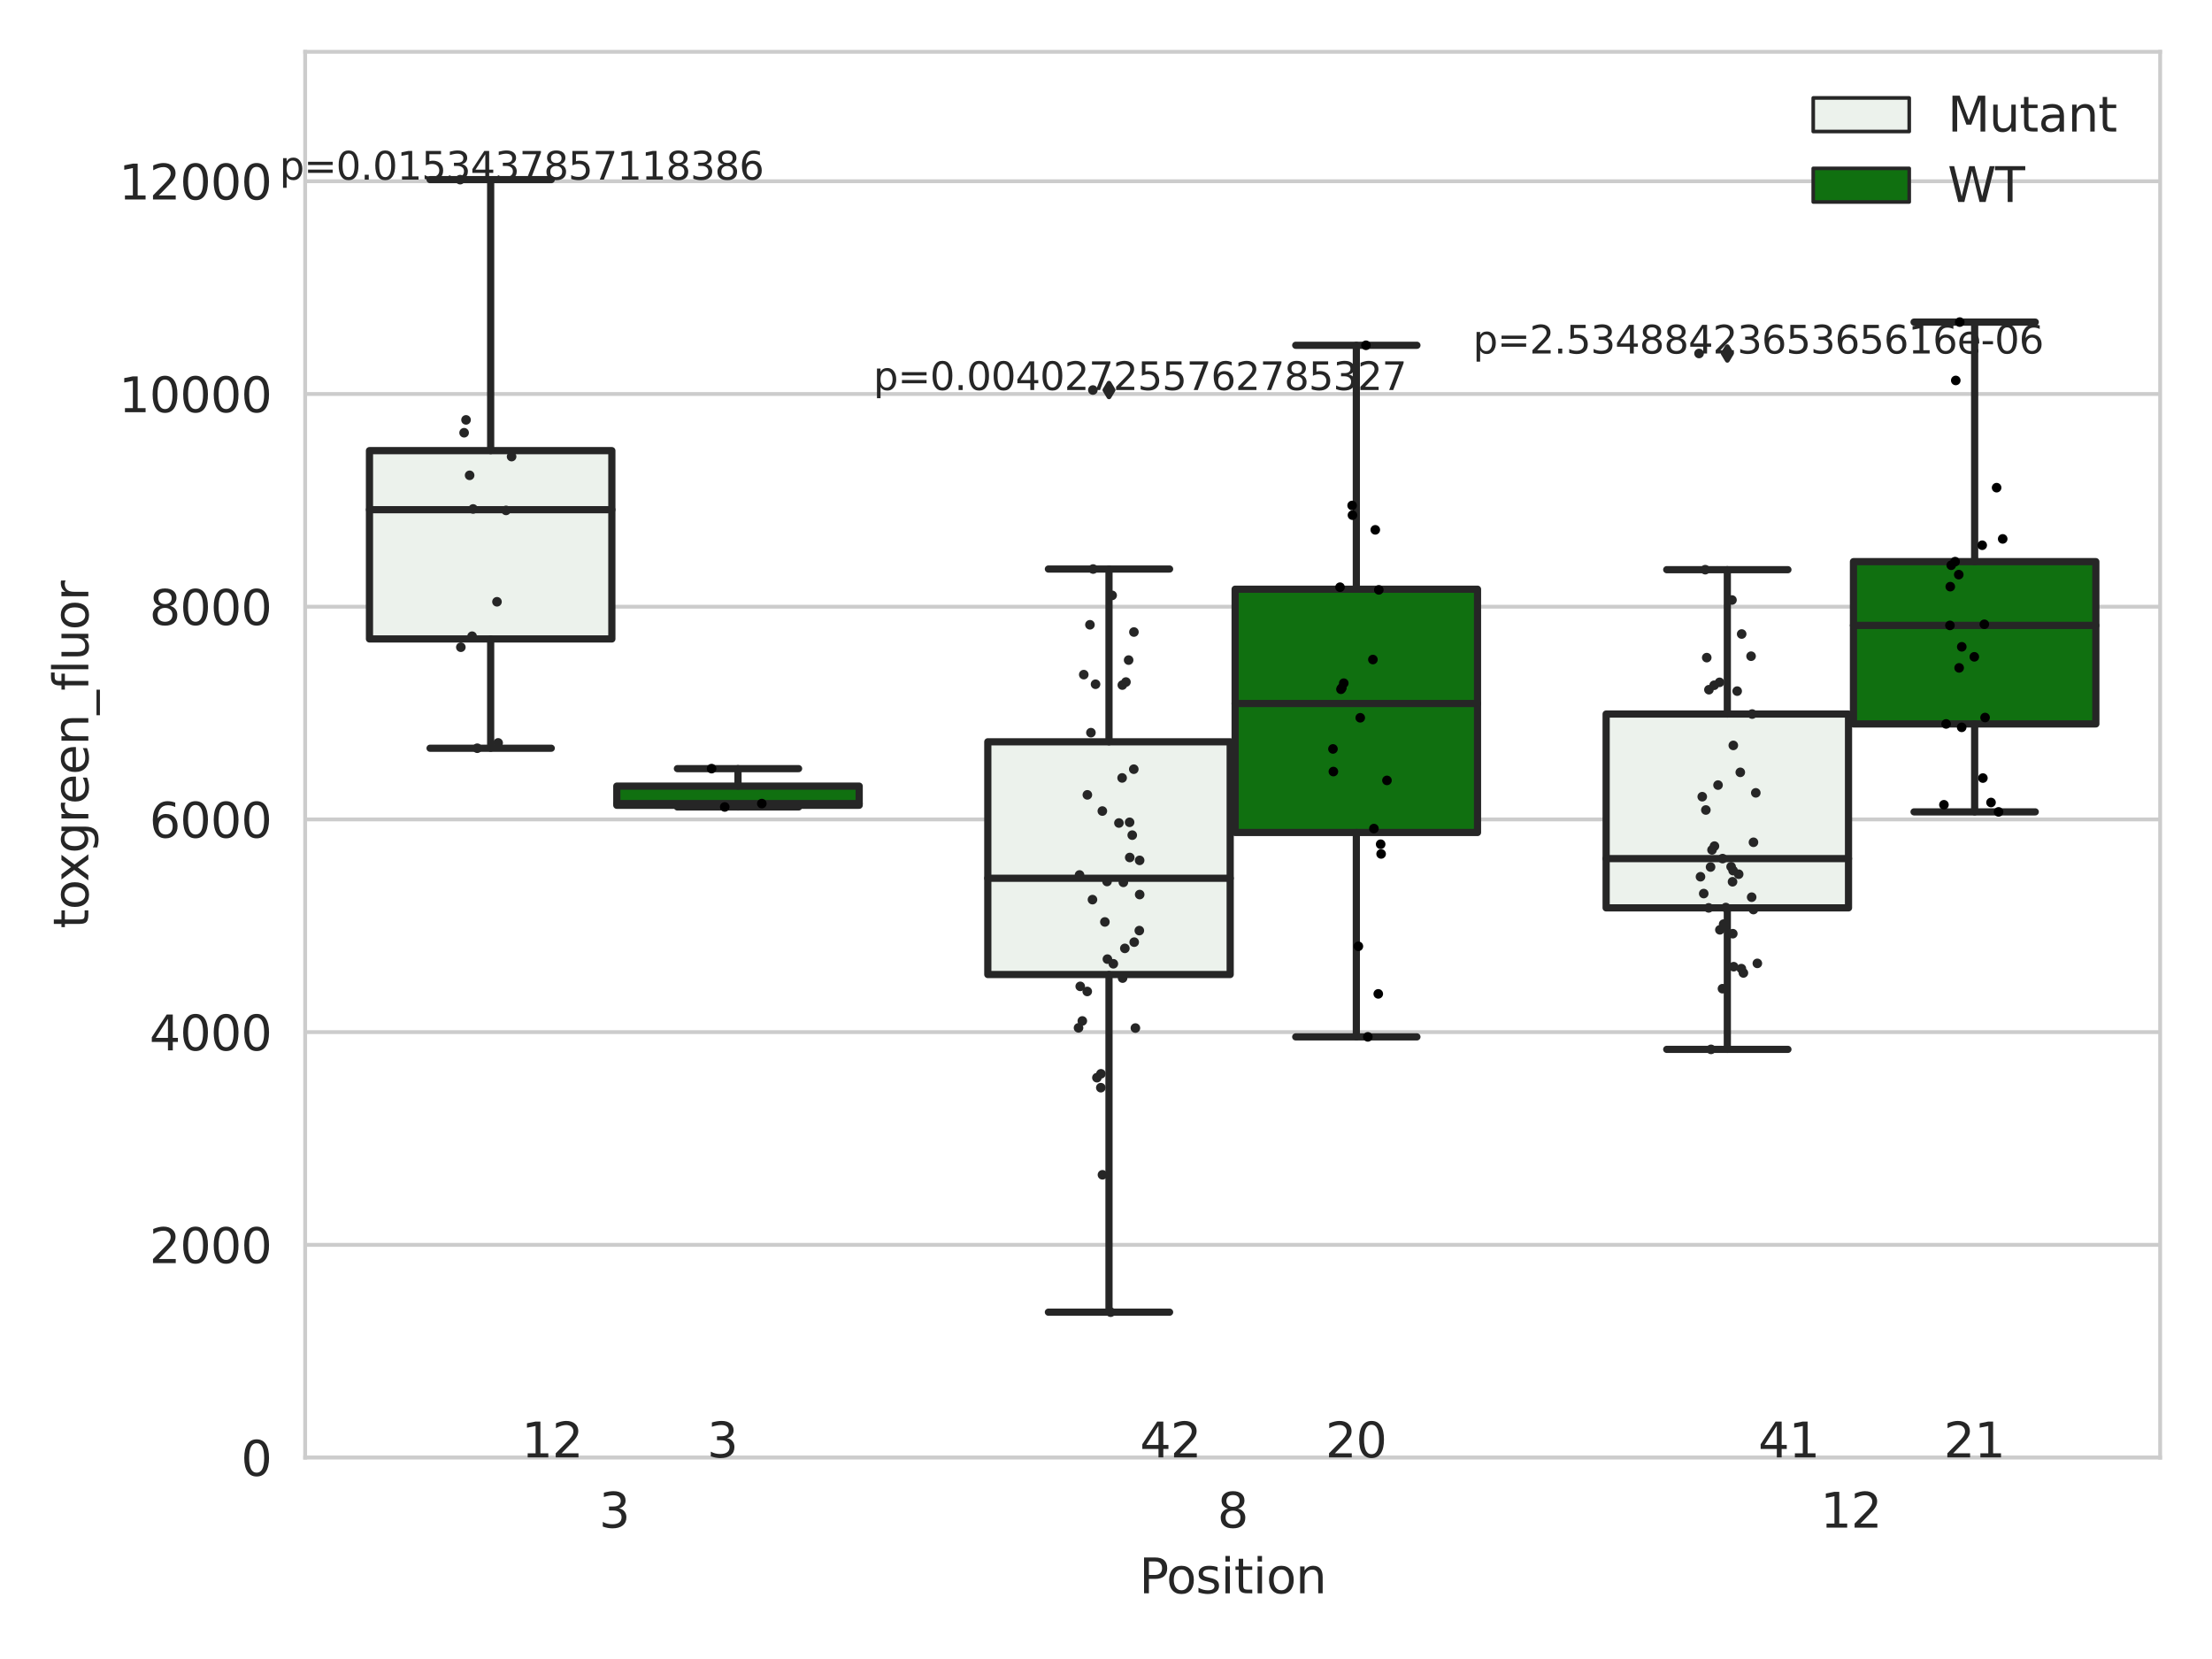 <?xml version="1.0" encoding="utf-8" standalone="no"?>
<!DOCTYPE svg PUBLIC "-//W3C//DTD SVG 1.1//EN"
  "http://www.w3.org/Graphics/SVG/1.1/DTD/svg11.dtd">
<svg xmlns:xlink="http://www.w3.org/1999/xlink" width="460.8pt" height="345.6pt" viewBox="0 0 460.8 345.6" xmlns="http://www.w3.org/2000/svg" version="1.1">
 <defs>
  <style type="text/css">*{stroke-linejoin: round; stroke-linecap: butt}</style>
 </defs>
 <g id="figure_1">
  <g id="patch_1">
   <path d="M 0 345.6 
L 460.8 345.6 
L 460.8 0 
L 0 0 
z
" style="fill: #ffffff"/>
  </g>
  <g id="axes_1">
   <g id="patch_2">
    <path d="M 63.571 303.64 
L 450 303.64 
L 450 10.8 
L 63.571 10.8 
z
" style="fill: #ffffff"/>
   </g>
   <g id="matplotlib.axis_1">
    <g id="xtick_1">
     <g id="text_1">
      <!-- 3 -->
      <g style="fill: #262626" transform="translate(124.795 318.238) scale(0.1 -0.1)">
       <defs>
        <path id="DejaVuSans-33" d="M 2597 2516 
Q 3050 2419 3304 2112 
Q 3559 1806 3559 1356 
Q 3559 666 3084 287 
Q 2609 -91 1734 -91 
Q 1441 -91 1130 -33 
Q 819 25 488 141 
L 488 750 
Q 750 597 1062 519 
Q 1375 441 1716 441 
Q 2309 441 2620 675 
Q 2931 909 2931 1356 
Q 2931 1769 2642 2001 
Q 2353 2234 1838 2234 
L 1294 2234 
L 1294 2753 
L 1863 2753 
Q 2328 2753 2575 2939 
Q 2822 3125 2822 3475 
Q 2822 3834 2567 4026 
Q 2313 4219 1838 4219 
Q 1578 4219 1281 4162 
Q 984 4106 628 3988 
L 628 4550 
Q 988 4650 1302 4700 
Q 1616 4750 1894 4750 
Q 2613 4750 3031 4423 
Q 3450 4097 3450 3541 
Q 3450 3153 3228 2886 
Q 3006 2619 2597 2516 
z
" transform="scale(0.016)"/>
       </defs>
       <use xlink:href="#DejaVuSans-33"/>
      </g>
     </g>
    </g>
    <g id="xtick_2">
     <g id="text_2">
      <!-- 8 -->
      <g style="fill: #262626" transform="translate(253.604 318.238) scale(0.1 -0.1)">
       <defs>
        <path id="DejaVuSans-38" d="M 2034 2216 
Q 1584 2216 1326 1975 
Q 1069 1734 1069 1313 
Q 1069 891 1326 650 
Q 1584 409 2034 409 
Q 2484 409 2743 651 
Q 3003 894 3003 1313 
Q 3003 1734 2745 1975 
Q 2488 2216 2034 2216 
z
M 1403 2484 
Q 997 2584 770 2862 
Q 544 3141 544 3541 
Q 544 4100 942 4425 
Q 1341 4750 2034 4750 
Q 2731 4750 3128 4425 
Q 3525 4100 3525 3541 
Q 3525 3141 3298 2862 
Q 3072 2584 2669 2484 
Q 3125 2378 3379 2068 
Q 3634 1759 3634 1313 
Q 3634 634 3220 271 
Q 2806 -91 2034 -91 
Q 1263 -91 848 271 
Q 434 634 434 1313 
Q 434 1759 690 2068 
Q 947 2378 1403 2484 
z
M 1172 3481 
Q 1172 3119 1398 2916 
Q 1625 2713 2034 2713 
Q 2441 2713 2670 2916 
Q 2900 3119 2900 3481 
Q 2900 3844 2670 4047 
Q 2441 4250 2034 4250 
Q 1625 4250 1398 4047 
Q 1172 3844 1172 3481 
z
" transform="scale(0.016)"/>
       </defs>
       <use xlink:href="#DejaVuSans-38"/>
      </g>
     </g>
    </g>
    <g id="xtick_3">
     <g id="text_3">
      <!-- 12 -->
      <g style="fill: #262626" transform="translate(379.233 318.238) scale(0.1 -0.1)">
       <defs>
        <path id="DejaVuSans-31" d="M 794 531 
L 1825 531 
L 1825 4091 
L 703 3866 
L 703 4441 
L 1819 4666 
L 2450 4666 
L 2450 531 
L 3481 531 
L 3481 0 
L 794 0 
L 794 531 
z
" transform="scale(0.016)"/>
        <path id="DejaVuSans-32" d="M 1228 531 
L 3431 531 
L 3431 0 
L 469 0 
L 469 531 
Q 828 903 1448 1529 
Q 2069 2156 2228 2338 
Q 2531 2678 2651 2914 
Q 2772 3150 2772 3378 
Q 2772 3750 2511 3984 
Q 2250 4219 1831 4219 
Q 1534 4219 1204 4116 
Q 875 4013 500 3803 
L 500 4441 
Q 881 4594 1212 4672 
Q 1544 4750 1819 4750 
Q 2544 4750 2975 4387 
Q 3406 4025 3406 3419 
Q 3406 3131 3298 2873 
Q 3191 2616 2906 2266 
Q 2828 2175 2409 1742 
Q 1991 1309 1228 531 
z
" transform="scale(0.016)"/>
       </defs>
       <use xlink:href="#DejaVuSans-31"/>
       <use xlink:href="#DejaVuSans-32" x="63.623"/>
      </g>
     </g>
    </g>
    <g id="text_4">
     <!-- Position -->
     <g style="fill: #262626" transform="translate(237.322 331.917) scale(0.1 -0.1)">
      <defs>
       <path id="DejaVuSans-50" d="M 1259 4147 
L 1259 2394 
L 2053 2394 
Q 2494 2394 2734 2622 
Q 2975 2850 2975 3272 
Q 2975 3691 2734 3919 
Q 2494 4147 2053 4147 
L 1259 4147 
z
M 628 4666 
L 2053 4666 
Q 2838 4666 3239 4311 
Q 3641 3956 3641 3272 
Q 3641 2581 3239 2228 
Q 2838 1875 2053 1875 
L 1259 1875 
L 1259 0 
L 628 0 
L 628 4666 
z
" transform="scale(0.016)"/>
       <path id="DejaVuSans-6f" d="M 1959 3097 
Q 1497 3097 1228 2736 
Q 959 2375 959 1747 
Q 959 1119 1226 758 
Q 1494 397 1959 397 
Q 2419 397 2687 759 
Q 2956 1122 2956 1747 
Q 2956 2369 2687 2733 
Q 2419 3097 1959 3097 
z
M 1959 3584 
Q 2709 3584 3137 3096 
Q 3566 2609 3566 1747 
Q 3566 888 3137 398 
Q 2709 -91 1959 -91 
Q 1206 -91 779 398 
Q 353 888 353 1747 
Q 353 2609 779 3096 
Q 1206 3584 1959 3584 
z
" transform="scale(0.016)"/>
       <path id="DejaVuSans-73" d="M 2834 3397 
L 2834 2853 
Q 2591 2978 2328 3040 
Q 2066 3103 1784 3103 
Q 1356 3103 1142 2972 
Q 928 2841 928 2578 
Q 928 2378 1081 2264 
Q 1234 2150 1697 2047 
L 1894 2003 
Q 2506 1872 2764 1633 
Q 3022 1394 3022 966 
Q 3022 478 2636 193 
Q 2250 -91 1575 -91 
Q 1294 -91 989 -36 
Q 684 19 347 128 
L 347 722 
Q 666 556 975 473 
Q 1284 391 1588 391 
Q 1994 391 2212 530 
Q 2431 669 2431 922 
Q 2431 1156 2273 1281 
Q 2116 1406 1581 1522 
L 1381 1569 
Q 847 1681 609 1914 
Q 372 2147 372 2553 
Q 372 3047 722 3315 
Q 1072 3584 1716 3584 
Q 2034 3584 2315 3537 
Q 2597 3491 2834 3397 
z
" transform="scale(0.016)"/>
       <path id="DejaVuSans-69" d="M 603 3500 
L 1178 3500 
L 1178 0 
L 603 0 
L 603 3500 
z
M 603 4863 
L 1178 4863 
L 1178 4134 
L 603 4134 
L 603 4863 
z
" transform="scale(0.016)"/>
       <path id="DejaVuSans-74" d="M 1172 4494 
L 1172 3500 
L 2356 3500 
L 2356 3053 
L 1172 3053 
L 1172 1153 
Q 1172 725 1289 603 
Q 1406 481 1766 481 
L 2356 481 
L 2356 0 
L 1766 0 
Q 1100 0 847 248 
Q 594 497 594 1153 
L 594 3053 
L 172 3053 
L 172 3500 
L 594 3500 
L 594 4494 
L 1172 4494 
z
" transform="scale(0.016)"/>
       <path id="DejaVuSans-6e" d="M 3513 2113 
L 3513 0 
L 2938 0 
L 2938 2094 
Q 2938 2591 2744 2837 
Q 2550 3084 2163 3084 
Q 1697 3084 1428 2787 
Q 1159 2491 1159 1978 
L 1159 0 
L 581 0 
L 581 3500 
L 1159 3500 
L 1159 2956 
Q 1366 3272 1645 3428 
Q 1925 3584 2291 3584 
Q 2894 3584 3203 3211 
Q 3513 2838 3513 2113 
z
" transform="scale(0.016)"/>
      </defs>
      <use xlink:href="#DejaVuSans-50"/>
      <use xlink:href="#DejaVuSans-6f" x="56.678"/>
      <use xlink:href="#DejaVuSans-73" x="117.859"/>
      <use xlink:href="#DejaVuSans-69" x="169.959"/>
      <use xlink:href="#DejaVuSans-74" x="197.742"/>
      <use xlink:href="#DejaVuSans-69" x="236.951"/>
      <use xlink:href="#DejaVuSans-6f" x="264.734"/>
      <use xlink:href="#DejaVuSans-6e" x="325.916"/>
     </g>
    </g>
   </g>
   <g id="matplotlib.axis_2">
    <g id="ytick_1">
     <g id="line2d_1">
      <path d="M 63.571 303.64 
L 450 303.64 
" clip-path="url(#p542edea8b2)" style="fill: none; stroke: #cccccc; stroke-width: 0.8; stroke-linecap: round"/>
     </g>
     <g id="text_5">
      <!-- 0 -->
      <g style="fill: #262626" transform="translate(50.209 307.439) scale(0.1 -0.1)">
       <defs>
        <path id="DejaVuSans-30" d="M 2034 4250 
Q 1547 4250 1301 3770 
Q 1056 3291 1056 2328 
Q 1056 1369 1301 889 
Q 1547 409 2034 409 
Q 2525 409 2770 889 
Q 3016 1369 3016 2328 
Q 3016 3291 2770 3770 
Q 2525 4250 2034 4250 
z
M 2034 4750 
Q 2819 4750 3233 4129 
Q 3647 3509 3647 2328 
Q 3647 1150 3233 529 
Q 2819 -91 2034 -91 
Q 1250 -91 836 529 
Q 422 1150 422 2328 
Q 422 3509 836 4129 
Q 1250 4750 2034 4750 
z
" transform="scale(0.016)"/>
       </defs>
       <use xlink:href="#DejaVuSans-30"/>
      </g>
     </g>
    </g>
    <g id="ytick_2">
     <g id="line2d_2">
      <path d="M 63.571 259.327 
L 450 259.327 
" clip-path="url(#p542edea8b2)" style="fill: none; stroke: #cccccc; stroke-width: 0.8; stroke-linecap: round"/>
     </g>
     <g id="text_6">
      <!-- 2000 -->
      <g style="fill: #262626" transform="translate(31.121 263.126) scale(0.1 -0.1)">
       <use xlink:href="#DejaVuSans-32"/>
       <use xlink:href="#DejaVuSans-30" x="63.623"/>
       <use xlink:href="#DejaVuSans-30" x="127.246"/>
       <use xlink:href="#DejaVuSans-30" x="190.869"/>
      </g>
     </g>
    </g>
    <g id="ytick_3">
     <g id="line2d_3">
      <path d="M 63.571 215.013 
L 450 215.013 
" clip-path="url(#p542edea8b2)" style="fill: none; stroke: #cccccc; stroke-width: 0.8; stroke-linecap: round"/>
     </g>
     <g id="text_7">
      <!-- 4000 -->
      <g style="fill: #262626" transform="translate(31.121 218.812) scale(0.1 -0.1)">
       <defs>
        <path id="DejaVuSans-34" d="M 2419 4116 
L 825 1625 
L 2419 1625 
L 2419 4116 
z
M 2253 4666 
L 3047 4666 
L 3047 1625 
L 3713 1625 
L 3713 1100 
L 3047 1100 
L 3047 0 
L 2419 0 
L 2419 1100 
L 313 1100 
L 313 1709 
L 2253 4666 
z
" transform="scale(0.016)"/>
       </defs>
       <use xlink:href="#DejaVuSans-34"/>
       <use xlink:href="#DejaVuSans-30" x="63.623"/>
       <use xlink:href="#DejaVuSans-30" x="127.246"/>
       <use xlink:href="#DejaVuSans-30" x="190.869"/>
      </g>
     </g>
    </g>
    <g id="ytick_4">
     <g id="line2d_4">
      <path d="M 63.571 170.7 
L 450 170.7 
" clip-path="url(#p542edea8b2)" style="fill: none; stroke: #cccccc; stroke-width: 0.8; stroke-linecap: round"/>
     </g>
     <g id="text_8">
      <!-- 6000 -->
      <g style="fill: #262626" transform="translate(31.121 174.499) scale(0.1 -0.1)">
       <defs>
        <path id="DejaVuSans-36" d="M 2113 2584 
Q 1688 2584 1439 2293 
Q 1191 2003 1191 1497 
Q 1191 994 1439 701 
Q 1688 409 2113 409 
Q 2538 409 2786 701 
Q 3034 994 3034 1497 
Q 3034 2003 2786 2293 
Q 2538 2584 2113 2584 
z
M 3366 4563 
L 3366 3988 
Q 3128 4100 2886 4159 
Q 2644 4219 2406 4219 
Q 1781 4219 1451 3797 
Q 1122 3375 1075 2522 
Q 1259 2794 1537 2939 
Q 1816 3084 2150 3084 
Q 2853 3084 3261 2657 
Q 3669 2231 3669 1497 
Q 3669 778 3244 343 
Q 2819 -91 2113 -91 
Q 1303 -91 875 529 
Q 447 1150 447 2328 
Q 447 3434 972 4092 
Q 1497 4750 2381 4750 
Q 2619 4750 2861 4703 
Q 3103 4656 3366 4563 
z
" transform="scale(0.016)"/>
       </defs>
       <use xlink:href="#DejaVuSans-36"/>
       <use xlink:href="#DejaVuSans-30" x="63.623"/>
       <use xlink:href="#DejaVuSans-30" x="127.246"/>
       <use xlink:href="#DejaVuSans-30" x="190.869"/>
      </g>
     </g>
    </g>
    <g id="ytick_5">
     <g id="line2d_5">
      <path d="M 63.571 126.386 
L 450 126.386 
" clip-path="url(#p542edea8b2)" style="fill: none; stroke: #cccccc; stroke-width: 0.8; stroke-linecap: round"/>
     </g>
     <g id="text_9">
      <!-- 8000 -->
      <g style="fill: #262626" transform="translate(31.121 130.185) scale(0.1 -0.1)">
       <use xlink:href="#DejaVuSans-38"/>
       <use xlink:href="#DejaVuSans-30" x="63.623"/>
       <use xlink:href="#DejaVuSans-30" x="127.246"/>
       <use xlink:href="#DejaVuSans-30" x="190.869"/>
      </g>
     </g>
    </g>
    <g id="ytick_6">
     <g id="line2d_6">
      <path d="M 63.571 82.073 
L 450 82.073 
" clip-path="url(#p542edea8b2)" style="fill: none; stroke: #cccccc; stroke-width: 0.8; stroke-linecap: round"/>
     </g>
     <g id="text_10">
      <!-- 10000 -->
      <g style="fill: #262626" transform="translate(24.759 85.872) scale(0.1 -0.1)">
       <use xlink:href="#DejaVuSans-31"/>
       <use xlink:href="#DejaVuSans-30" x="63.623"/>
       <use xlink:href="#DejaVuSans-30" x="127.246"/>
       <use xlink:href="#DejaVuSans-30" x="190.869"/>
       <use xlink:href="#DejaVuSans-30" x="254.492"/>
      </g>
     </g>
    </g>
    <g id="ytick_7">
     <g id="line2d_7">
      <path d="M 63.571 37.759 
L 450 37.759 
" clip-path="url(#p542edea8b2)" style="fill: none; stroke: #cccccc; stroke-width: 0.8; stroke-linecap: round"/>
     </g>
     <g id="text_11">
      <!-- 12000 -->
      <g style="fill: #262626" transform="translate(24.759 41.558) scale(0.1 -0.1)">
       <use xlink:href="#DejaVuSans-31"/>
       <use xlink:href="#DejaVuSans-32" x="63.623"/>
       <use xlink:href="#DejaVuSans-30" x="127.246"/>
       <use xlink:href="#DejaVuSans-30" x="190.869"/>
       <use xlink:href="#DejaVuSans-30" x="254.492"/>
      </g>
     </g>
    </g>
    <g id="text_12">
     <!-- toxgreen_fluor -->
     <g style="fill: #262626" transform="translate(18.401 193.415) rotate(-90) scale(0.1 -0.1)">
      <defs>
       <path id="DejaVuSans-78" d="M 3513 3500 
L 2247 1797 
L 3578 0 
L 2900 0 
L 1881 1375 
L 863 0 
L 184 0 
L 1544 1831 
L 300 3500 
L 978 3500 
L 1906 2253 
L 2834 3500 
L 3513 3500 
z
" transform="scale(0.016)"/>
       <path id="DejaVuSans-67" d="M 2906 1791 
Q 2906 2416 2648 2759 
Q 2391 3103 1925 3103 
Q 1463 3103 1205 2759 
Q 947 2416 947 1791 
Q 947 1169 1205 825 
Q 1463 481 1925 481 
Q 2391 481 2648 825 
Q 2906 1169 2906 1791 
z
M 3481 434 
Q 3481 -459 3084 -895 
Q 2688 -1331 1869 -1331 
Q 1566 -1331 1297 -1286 
Q 1028 -1241 775 -1147 
L 775 -588 
Q 1028 -725 1275 -790 
Q 1522 -856 1778 -856 
Q 2344 -856 2625 -561 
Q 2906 -266 2906 331 
L 2906 616 
Q 2728 306 2450 153 
Q 2172 0 1784 0 
Q 1141 0 747 490 
Q 353 981 353 1791 
Q 353 2603 747 3093 
Q 1141 3584 1784 3584 
Q 2172 3584 2450 3431 
Q 2728 3278 2906 2969 
L 2906 3500 
L 3481 3500 
L 3481 434 
z
" transform="scale(0.016)"/>
       <path id="DejaVuSans-72" d="M 2631 2963 
Q 2534 3019 2420 3045 
Q 2306 3072 2169 3072 
Q 1681 3072 1420 2755 
Q 1159 2438 1159 1844 
L 1159 0 
L 581 0 
L 581 3500 
L 1159 3500 
L 1159 2956 
Q 1341 3275 1631 3429 
Q 1922 3584 2338 3584 
Q 2397 3584 2469 3576 
Q 2541 3569 2628 3553 
L 2631 2963 
z
" transform="scale(0.016)"/>
       <path id="DejaVuSans-65" d="M 3597 1894 
L 3597 1613 
L 953 1613 
Q 991 1019 1311 708 
Q 1631 397 2203 397 
Q 2534 397 2845 478 
Q 3156 559 3463 722 
L 3463 178 
Q 3153 47 2828 -22 
Q 2503 -91 2169 -91 
Q 1331 -91 842 396 
Q 353 884 353 1716 
Q 353 2575 817 3079 
Q 1281 3584 2069 3584 
Q 2775 3584 3186 3129 
Q 3597 2675 3597 1894 
z
M 3022 2063 
Q 3016 2534 2758 2815 
Q 2500 3097 2075 3097 
Q 1594 3097 1305 2825 
Q 1016 2553 972 2059 
L 3022 2063 
z
" transform="scale(0.016)"/>
       <path id="DejaVuSans-5f" d="M 3263 -1063 
L 3263 -1509 
L -63 -1509 
L -63 -1063 
L 3263 -1063 
z
" transform="scale(0.016)"/>
       <path id="DejaVuSans-66" d="M 2375 4863 
L 2375 4384 
L 1825 4384 
Q 1516 4384 1395 4259 
Q 1275 4134 1275 3809 
L 1275 3500 
L 2222 3500 
L 2222 3053 
L 1275 3053 
L 1275 0 
L 697 0 
L 697 3053 
L 147 3053 
L 147 3500 
L 697 3500 
L 697 3744 
Q 697 4328 969 4595 
Q 1241 4863 1831 4863 
L 2375 4863 
z
" transform="scale(0.016)"/>
       <path id="DejaVuSans-6c" d="M 603 4863 
L 1178 4863 
L 1178 0 
L 603 0 
L 603 4863 
z
" transform="scale(0.016)"/>
       <path id="DejaVuSans-75" d="M 544 1381 
L 544 3500 
L 1119 3500 
L 1119 1403 
Q 1119 906 1312 657 
Q 1506 409 1894 409 
Q 2359 409 2629 706 
Q 2900 1003 2900 1516 
L 2900 3500 
L 3475 3500 
L 3475 0 
L 2900 0 
L 2900 538 
Q 2691 219 2414 64 
Q 2138 -91 1772 -91 
Q 1169 -91 856 284 
Q 544 659 544 1381 
z
M 1991 3584 
L 1991 3584 
z
" transform="scale(0.016)"/>
      </defs>
      <use xlink:href="#DejaVuSans-74"/>
      <use xlink:href="#DejaVuSans-6f" x="39.209"/>
      <use xlink:href="#DejaVuSans-78" x="97.266"/>
      <use xlink:href="#DejaVuSans-67" x="156.445"/>
      <use xlink:href="#DejaVuSans-72" x="219.922"/>
      <use xlink:href="#DejaVuSans-65" x="258.785"/>
      <use xlink:href="#DejaVuSans-65" x="320.309"/>
      <use xlink:href="#DejaVuSans-6e" x="381.832"/>
      <use xlink:href="#DejaVuSans-5f" x="445.211"/>
      <use xlink:href="#DejaVuSans-66" x="495.211"/>
      <use xlink:href="#DejaVuSans-6c" x="530.416"/>
      <use xlink:href="#DejaVuSans-75" x="558.199"/>
      <use xlink:href="#DejaVuSans-6f" x="621.578"/>
      <use xlink:href="#DejaVuSans-72" x="682.76"/>
     </g>
    </g>
   </g>
   <g id="patch_3">
    <path d="M 76.967 133.106 
L 127.461 133.106 
L 127.461 93.874 
L 76.967 93.874 
L 76.967 133.106 
z
" clip-path="url(#p542edea8b2)" style="fill: #ecf2ec; stroke: #262626; stroke-width: 1.5; stroke-linejoin: miter"/>
   </g>
   <g id="patch_4">
    <path d="M 128.491 167.753 
L 178.985 167.753 
L 178.985 163.762 
L 128.491 163.762 
L 128.491 167.753 
z
" clip-path="url(#p542edea8b2)" style="fill: #107010; stroke: #262626; stroke-width: 1.5; stroke-linejoin: miter"/>
   </g>
   <g id="patch_5">
    <path d="M 205.777 203.01 
L 256.27 203.01 
L 256.27 154.529 
L 205.777 154.529 
L 205.777 203.01 
z
" clip-path="url(#p542edea8b2)" style="fill: #ecf2ec; stroke: #262626; stroke-width: 1.5; stroke-linejoin: miter"/>
   </g>
   <g id="patch_6">
    <path d="M 257.301 173.423 
L 307.794 173.423 
L 307.794 122.742 
L 257.301 122.742 
L 257.301 173.423 
z
" clip-path="url(#p542edea8b2)" style="fill: #107010; stroke: #262626; stroke-width: 1.5; stroke-linejoin: miter"/>
   </g>
   <g id="patch_7">
    <path d="M 334.587 189.126 
L 385.08 189.126 
L 385.08 148.75 
L 334.587 148.75 
L 334.587 189.126 
z
" clip-path="url(#p542edea8b2)" style="fill: #ecf2ec; stroke: #262626; stroke-width: 1.5; stroke-linejoin: miter"/>
   </g>
   <g id="patch_8">
    <path d="M 386.11 150.807 
L 436.604 150.807 
L 436.604 117.001 
L 386.11 117.001 
L 386.11 150.807 
z
" clip-path="url(#p542edea8b2)" style="fill: #107010; stroke: #262626; stroke-width: 1.5; stroke-linejoin: miter"/>
   </g>
   <g id="patch_9">
    <path d="M 127.976 303.64 
L 127.976 303.64 
L 127.976 303.64 
L 127.976 303.64 
z
" clip-path="url(#p542edea8b2)" style="fill: #ecf2ec; stroke: #262626; stroke-width: 0.75; stroke-linejoin: miter"/>
   </g>
   <g id="patch_10">
    <path d="M 127.976 303.64 
L 127.976 303.64 
L 127.976 303.64 
L 127.976 303.64 
z
" clip-path="url(#p542edea8b2)" style="fill: #107010; stroke: #262626; stroke-width: 0.75; stroke-linejoin: miter"/>
   </g>
   <g id="PathCollection_1"/>
   <g id="PathCollection_2"/>
   <g id="line2d_8">
    <path d="M 102.214 133.106 
L 102.214 155.869 
" clip-path="url(#p542edea8b2)" style="fill: none; stroke: #262626; stroke-width: 1.5; stroke-linecap: round"/>
   </g>
   <g id="line2d_9">
    <path d="M 102.214 93.874 
L 102.214 37.422 
" clip-path="url(#p542edea8b2)" style="fill: none; stroke: #262626; stroke-width: 1.5; stroke-linecap: round"/>
   </g>
   <g id="line2d_10">
    <path d="M 89.591 155.869 
L 114.837 155.869 
" clip-path="url(#p542edea8b2)" style="fill: none; stroke: #262626; stroke-width: 1.5; stroke-linecap: round"/>
   </g>
   <g id="line2d_11">
    <path d="M 89.591 37.422 
L 114.837 37.422 
" clip-path="url(#p542edea8b2)" style="fill: none; stroke: #262626; stroke-width: 1.5; stroke-linecap: round"/>
   </g>
   <g id="line2d_12"/>
   <g id="line2d_13">
    <path d="M 153.738 167.753 
L 153.738 168.105 
" clip-path="url(#p542edea8b2)" style="fill: none; stroke: #262626; stroke-width: 1.5; stroke-linecap: round"/>
   </g>
   <g id="line2d_14">
    <path d="M 153.738 163.762 
L 153.738 160.121 
" clip-path="url(#p542edea8b2)" style="fill: none; stroke: #262626; stroke-width: 1.5; stroke-linecap: round"/>
   </g>
   <g id="line2d_15">
    <path d="M 141.115 168.105 
L 166.361 168.105 
" clip-path="url(#p542edea8b2)" style="fill: none; stroke: #262626; stroke-width: 1.5; stroke-linecap: round"/>
   </g>
   <g id="line2d_16">
    <path d="M 141.115 160.121 
L 166.361 160.121 
" clip-path="url(#p542edea8b2)" style="fill: none; stroke: #262626; stroke-width: 1.5; stroke-linecap: round"/>
   </g>
   <g id="line2d_17"/>
   <g id="line2d_18">
    <path d="M 231.024 203.01 
L 231.024 273.348 
" clip-path="url(#p542edea8b2)" style="fill: none; stroke: #262626; stroke-width: 1.5; stroke-linecap: round"/>
   </g>
   <g id="line2d_19">
    <path d="M 231.024 154.529 
L 231.024 118.539 
" clip-path="url(#p542edea8b2)" style="fill: none; stroke: #262626; stroke-width: 1.5; stroke-linecap: round"/>
   </g>
   <g id="line2d_20">
    <path d="M 218.4 273.348 
L 243.647 273.348 
" clip-path="url(#p542edea8b2)" style="fill: none; stroke: #262626; stroke-width: 1.5; stroke-linecap: round"/>
   </g>
   <g id="line2d_21">
    <path d="M 218.4 118.539 
L 243.647 118.539 
" clip-path="url(#p542edea8b2)" style="fill: none; stroke: #262626; stroke-width: 1.5; stroke-linecap: round"/>
   </g>
   <g id="line2d_22">
    <defs>
     <path id="m0d295fab2f" d="M -0 1.414 
L 0.849 0 
L 0 -1.414 
L -0.849 -0 
z
" style="stroke: #262626; stroke-linejoin: miter"/>
    </defs>
    <g clip-path="url(#p542edea8b2)">
     <use xlink:href="#m0d295fab2f" x="231.024" y="81.25" style="fill: #262626; stroke: #262626; stroke-linejoin: miter"/>
    </g>
   </g>
   <g id="line2d_23">
    <path d="M 282.548 173.423 
L 282.548 216 
" clip-path="url(#p542edea8b2)" style="fill: none; stroke: #262626; stroke-width: 1.5; stroke-linecap: round"/>
   </g>
   <g id="line2d_24">
    <path d="M 282.548 122.742 
L 282.548 71.929 
" clip-path="url(#p542edea8b2)" style="fill: none; stroke: #262626; stroke-width: 1.5; stroke-linecap: round"/>
   </g>
   <g id="line2d_25">
    <path d="M 269.924 216 
L 295.171 216 
" clip-path="url(#p542edea8b2)" style="fill: none; stroke: #262626; stroke-width: 1.5; stroke-linecap: round"/>
   </g>
   <g id="line2d_26">
    <path d="M 269.924 71.929 
L 295.171 71.929 
" clip-path="url(#p542edea8b2)" style="fill: none; stroke: #262626; stroke-width: 1.5; stroke-linecap: round"/>
   </g>
   <g id="line2d_27"/>
   <g id="line2d_28">
    <path d="M 359.833 189.126 
L 359.833 218.603 
" clip-path="url(#p542edea8b2)" style="fill: none; stroke: #262626; stroke-width: 1.5; stroke-linecap: round"/>
   </g>
   <g id="line2d_29">
    <path d="M 359.833 148.75 
L 359.833 118.676 
" clip-path="url(#p542edea8b2)" style="fill: none; stroke: #262626; stroke-width: 1.5; stroke-linecap: round"/>
   </g>
   <g id="line2d_30">
    <path d="M 347.21 218.603 
L 372.457 218.603 
" clip-path="url(#p542edea8b2)" style="fill: none; stroke: #262626; stroke-width: 1.5; stroke-linecap: round"/>
   </g>
   <g id="line2d_31">
    <path d="M 347.21 118.676 
L 372.457 118.676 
" clip-path="url(#p542edea8b2)" style="fill: none; stroke: #262626; stroke-width: 1.5; stroke-linecap: round"/>
   </g>
   <g id="line2d_32">
    <g clip-path="url(#p542edea8b2)">
     <use xlink:href="#m0d295fab2f" x="359.833" y="73.64" style="fill: #262626; stroke: #262626; stroke-linejoin: miter"/>
    </g>
   </g>
   <g id="line2d_33">
    <path d="M 411.357 150.807 
L 411.357 169.128 
" clip-path="url(#p542edea8b2)" style="fill: none; stroke: #262626; stroke-width: 1.5; stroke-linecap: round"/>
   </g>
   <g id="line2d_34">
    <path d="M 411.357 117.001 
L 411.357 67.098 
" clip-path="url(#p542edea8b2)" style="fill: none; stroke: #262626; stroke-width: 1.5; stroke-linecap: round"/>
   </g>
   <g id="line2d_35">
    <path d="M 398.734 169.128 
L 423.98 169.128 
" clip-path="url(#p542edea8b2)" style="fill: none; stroke: #262626; stroke-width: 1.5; stroke-linecap: round"/>
   </g>
   <g id="line2d_36">
    <path d="M 398.734 67.098 
L 423.98 67.098 
" clip-path="url(#p542edea8b2)" style="fill: none; stroke: #262626; stroke-width: 1.5; stroke-linecap: round"/>
   </g>
   <g id="line2d_37"/>
   <g id="line2d_38">
    <path d="M 76.967 106.177 
L 127.461 106.177 
" clip-path="url(#p542edea8b2)" style="fill: none; stroke: #262626; stroke-width: 1.5; stroke-linecap: round"/>
   </g>
   <g id="line2d_39">
    <path d="M 128.491 167.402 
L 178.985 167.402 
" clip-path="url(#p542edea8b2)" style="fill: none; stroke: #262626; stroke-width: 1.5; stroke-linecap: round"/>
   </g>
   <g id="line2d_40">
    <path d="M 205.777 182.952 
L 256.27 182.952 
" clip-path="url(#p542edea8b2)" style="fill: none; stroke: #262626; stroke-width: 1.5; stroke-linecap: round"/>
   </g>
   <g id="line2d_41">
    <path d="M 257.301 146.555 
L 307.794 146.555 
" clip-path="url(#p542edea8b2)" style="fill: none; stroke: #262626; stroke-width: 1.5; stroke-linecap: round"/>
   </g>
   <g id="line2d_42">
    <path d="M 334.587 178.861 
L 385.08 178.861 
" clip-path="url(#p542edea8b2)" style="fill: none; stroke: #262626; stroke-width: 1.5; stroke-linecap: round"/>
   </g>
   <g id="line2d_43">
    <path d="M 386.11 130.284 
L 436.604 130.284 
" clip-path="url(#p542edea8b2)" style="fill: none; stroke: #262626; stroke-width: 1.5; stroke-linecap: round"/>
   </g>
   <g id="patch_11">
    <path d="M 63.571 303.64 
L 63.571 10.8 
" style="fill: none; stroke: #cccccc; stroke-width: 0.8; stroke-linejoin: miter; stroke-linecap: square"/>
   </g>
   <g id="patch_12">
    <path d="M 450 303.64 
L 450 10.8 
" style="fill: none; stroke: #cccccc; stroke-width: 0.8; stroke-linejoin: miter; stroke-linecap: square"/>
   </g>
   <g id="patch_13">
    <path d="M 63.571 303.64 
L 450 303.64 
" style="fill: none; stroke: #cccccc; stroke-width: 0.8; stroke-linejoin: miter; stroke-linecap: square"/>
   </g>
   <g id="patch_14">
    <path d="M 63.571 10.8 
L 450 10.8 
" style="fill: none; stroke: #cccccc; stroke-width: 0.8; stroke-linejoin: miter; stroke-linecap: square"/>
   </g>
   <g id="PathCollection_3">
    <defs>
     <path id="C0_0_1a611e39c2" d="M 0 1 
C 0.265 1 0.52 0.895 0.707 0.707 
C 0.895 0.52 1 0.265 1 -0 
C 1 -0.265 0.895 -0.52 0.707 -0.707 
C 0.52 -0.895 0.265 -1 0 -1 
C -0.265 -1 -0.52 -0.895 -0.707 -0.707 
C -0.895 -0.52 -1 -0.265 -1 0 
C -1 0.265 -0.895 0.52 -0.707 0.707 
C -0.52 0.895 -0.265 1 0 1 
z
"/>
    </defs>
    <g clip-path="url(#p542edea8b2)">
     <use xlink:href="#C0_0_1a611e39c2" x="106.574" y="95.116" style="fill: #262626"/>
    </g>
    <g clip-path="url(#p542edea8b2)">
     <use xlink:href="#C0_0_1a611e39c2" x="98.558" y="106.026" style="fill: #262626"/>
    </g>
    <g clip-path="url(#p542edea8b2)">
     <use xlink:href="#C0_0_1a611e39c2" x="105.417" y="106.328" style="fill: #262626"/>
    </g>
    <g clip-path="url(#p542edea8b2)">
     <use xlink:href="#C0_0_1a611e39c2" x="99.423" y="155.869" style="fill: #262626"/>
    </g>
    <g clip-path="url(#p542edea8b2)">
     <use xlink:href="#C0_0_1a611e39c2" x="103.531" y="125.362" style="fill: #262626"/>
    </g>
    <g clip-path="url(#p542edea8b2)">
     <use xlink:href="#C0_0_1a611e39c2" x="103.774" y="154.757" style="fill: #262626"/>
    </g>
    <g clip-path="url(#p542edea8b2)">
     <use xlink:href="#C0_0_1a611e39c2" x="95.854" y="37.422" style="fill: #262626"/>
    </g>
    <g clip-path="url(#p542edea8b2)">
     <use xlink:href="#C0_0_1a611e39c2" x="97.085" y="87.469" style="fill: #262626"/>
    </g>
    <g clip-path="url(#p542edea8b2)">
     <use xlink:href="#C0_0_1a611e39c2" x="98.346" y="132.533" style="fill: #262626"/>
    </g>
    <g clip-path="url(#p542edea8b2)">
     <use xlink:href="#C0_0_1a611e39c2" x="96.684" y="90.149" style="fill: #262626"/>
    </g>
    <g clip-path="url(#p542edea8b2)">
     <use xlink:href="#C0_0_1a611e39c2" x="97.831" y="99.018" style="fill: #262626"/>
    </g>
    <g clip-path="url(#p542edea8b2)">
     <use xlink:href="#C0_0_1a611e39c2" x="96.002" y="134.827" style="fill: #262626"/>
    </g>
   </g>
   <g id="PathCollection_4">
    <defs>
     <path id="C1_0_1272a5857c" d="M 0 1 
C 0.265 1 0.52 0.895 0.707 0.707 
C 0.895 0.52 1 0.265 1 -0 
C 1 -0.265 0.895 -0.52 0.707 -0.707 
C 0.52 -0.895 0.265 -1 0 -1 
C -0.265 -1 -0.52 -0.895 -0.707 -0.707 
C -0.895 -0.52 -1 -0.265 -1 0 
C -1 0.265 -0.895 0.52 -0.707 0.707 
C -0.52 0.895 -0.265 1 0 1 
z
"/>
    </defs>
    <g clip-path="url(#p542edea8b2)">
     <use xlink:href="#C1_0_1272a5857c" x="158.7" y="167.402"/>
    </g>
    <g clip-path="url(#p542edea8b2)">
     <use xlink:href="#C1_0_1272a5857c" x="148.237" y="160.121"/>
    </g>
    <g clip-path="url(#p542edea8b2)">
     <use xlink:href="#C1_0_1272a5857c" x="150.976" y="168.105"/>
    </g>
   </g>
   <g id="PathCollection_5">
    <defs>
     <path id="C2_0_f8df454169" d="M 0 1 
C 0.265 1 0.52 0.895 0.707 0.707 
C 0.895 0.52 1 0.265 1 -0 
C 1 -0.265 0.895 -0.52 0.707 -0.707 
C 0.52 -0.895 0.265 -1 0 -1 
C -0.265 -1 -0.52 -0.895 -0.707 -0.707 
C -0.895 -0.52 -1 -0.265 -1 0 
C -1 0.265 -0.895 0.52 -0.707 0.707 
C -0.52 0.895 -0.265 1 0 1 
z
"/>
    </defs>
    <g clip-path="url(#p542edea8b2)">
     <use xlink:href="#C2_0_f8df454169" x="229.663" y="244.734" style="fill: #262626"/>
    </g>
    <g clip-path="url(#p542edea8b2)">
     <use xlink:href="#C2_0_f8df454169" x="236.217" y="131.664" style="fill: #262626"/>
    </g>
    <g clip-path="url(#p542edea8b2)">
     <use xlink:href="#C2_0_f8df454169" x="234.327" y="197.564" style="fill: #262626"/>
    </g>
    <g clip-path="url(#p542edea8b2)">
     <use xlink:href="#C2_0_f8df454169" x="228.222" y="142.539" style="fill: #262626"/>
    </g>
    <g clip-path="url(#p542edea8b2)">
     <use xlink:href="#C2_0_f8df454169" x="235.868" y="173.976" style="fill: #262626"/>
    </g>
    <g clip-path="url(#p542edea8b2)">
     <use xlink:href="#C2_0_f8df454169" x="231.931" y="200.773" style="fill: #262626"/>
    </g>
    <g clip-path="url(#p542edea8b2)">
     <use xlink:href="#C2_0_f8df454169" x="233.758" y="162.056" style="fill: #262626"/>
    </g>
    <g clip-path="url(#p542edea8b2)">
     <use xlink:href="#C2_0_f8df454169" x="233.801" y="142.713" style="fill: #262626"/>
    </g>
    <g clip-path="url(#p542edea8b2)">
     <use xlink:href="#C2_0_f8df454169" x="225.467" y="212.682" style="fill: #262626"/>
    </g>
    <g clip-path="url(#p542edea8b2)">
     <use xlink:href="#C2_0_f8df454169" x="227.259" y="152.627" style="fill: #262626"/>
    </g>
    <g clip-path="url(#p542edea8b2)">
     <use xlink:href="#C2_0_f8df454169" x="234.017" y="183.809" style="fill: #262626"/>
    </g>
    <g clip-path="url(#p542edea8b2)">
     <use xlink:href="#C2_0_f8df454169" x="230.617" y="183.633" style="fill: #262626"/>
    </g>
    <g clip-path="url(#p542edea8b2)">
     <use xlink:href="#C2_0_f8df454169" x="225.769" y="140.537" style="fill: #262626"/>
    </g>
    <g clip-path="url(#p542edea8b2)">
     <use xlink:href="#C2_0_f8df454169" x="235.314" y="171.3" style="fill: #262626"/>
    </g>
    <g clip-path="url(#p542edea8b2)">
     <use xlink:href="#C2_0_f8df454169" x="237.342" y="193.86" style="fill: #262626"/>
    </g>
    <g clip-path="url(#p542edea8b2)">
     <use xlink:href="#C2_0_f8df454169" x="233.859" y="203.755" style="fill: #262626"/>
    </g>
    <g clip-path="url(#p542edea8b2)">
     <use xlink:href="#C2_0_f8df454169" x="229.345" y="223.694" style="fill: #262626"/>
    </g>
    <g clip-path="url(#p542edea8b2)">
     <use xlink:href="#C2_0_f8df454169" x="227.583" y="187.409" style="fill: #262626"/>
    </g>
    <g clip-path="url(#p542edea8b2)">
     <use xlink:href="#C2_0_f8df454169" x="224.679" y="214.118" style="fill: #262626"/>
    </g>
    <g clip-path="url(#p542edea8b2)">
     <use xlink:href="#C2_0_f8df454169" x="229.639" y="168.956" style="fill: #262626"/>
    </g>
    <g clip-path="url(#p542edea8b2)">
     <use xlink:href="#C2_0_f8df454169" x="226.517" y="165.583" style="fill: #262626"/>
    </g>
    <g clip-path="url(#p542edea8b2)">
     <use xlink:href="#C2_0_f8df454169" x="235.346" y="178.63" style="fill: #262626"/>
    </g>
    <g clip-path="url(#p542edea8b2)">
     <use xlink:href="#C2_0_f8df454169" x="225.034" y="205.478" style="fill: #262626"/>
    </g>
    <g clip-path="url(#p542edea8b2)">
     <use xlink:href="#C2_0_f8df454169" x="234.557" y="142.081" style="fill: #262626"/>
    </g>
    <g clip-path="url(#p542edea8b2)">
     <use xlink:href="#C2_0_f8df454169" x="236.188" y="160.235" style="fill: #262626"/>
    </g>
    <g clip-path="url(#p542edea8b2)">
     <use xlink:href="#C2_0_f8df454169" x="237.407" y="179.231" style="fill: #262626"/>
    </g>
    <g clip-path="url(#p542edea8b2)">
     <use xlink:href="#C2_0_f8df454169" x="236.275" y="196.267" style="fill: #262626"/>
    </g>
    <g clip-path="url(#p542edea8b2)">
     <use xlink:href="#C2_0_f8df454169" x="226.494" y="206.539" style="fill: #262626"/>
    </g>
    <g clip-path="url(#p542edea8b2)">
     <use xlink:href="#C2_0_f8df454169" x="231.371" y="273.348" style="fill: #262626"/>
    </g>
    <g clip-path="url(#p542edea8b2)">
     <use xlink:href="#C2_0_f8df454169" x="227.665" y="81.25" style="fill: #262626"/>
    </g>
    <g clip-path="url(#p542edea8b2)">
     <use xlink:href="#C2_0_f8df454169" x="237.417" y="186.351" style="fill: #262626"/>
    </g>
    <g clip-path="url(#p542edea8b2)">
     <use xlink:href="#C2_0_f8df454169" x="228.506" y="224.5" style="fill: #262626"/>
    </g>
    <g clip-path="url(#p542edea8b2)">
     <use xlink:href="#C2_0_f8df454169" x="229.322" y="226.584" style="fill: #262626"/>
    </g>
    <g clip-path="url(#p542edea8b2)">
     <use xlink:href="#C2_0_f8df454169" x="230.692" y="199.803" style="fill: #262626"/>
    </g>
    <g clip-path="url(#p542edea8b2)">
     <use xlink:href="#C2_0_f8df454169" x="230.167" y="192.058" style="fill: #262626"/>
    </g>
    <g clip-path="url(#p542edea8b2)">
     <use xlink:href="#C2_0_f8df454169" x="236.524" y="214.161" style="fill: #262626"/>
    </g>
    <g clip-path="url(#p542edea8b2)">
     <use xlink:href="#C2_0_f8df454169" x="235.113" y="137.509" style="fill: #262626"/>
    </g>
    <g clip-path="url(#p542edea8b2)">
     <use xlink:href="#C2_0_f8df454169" x="227.054" y="130.153" style="fill: #262626"/>
    </g>
    <g clip-path="url(#p542edea8b2)">
     <use xlink:href="#C2_0_f8df454169" x="224.89" y="182.272" style="fill: #262626"/>
    </g>
    <g clip-path="url(#p542edea8b2)">
     <use xlink:href="#C2_0_f8df454169" x="227.716" y="118.539" style="fill: #262626"/>
    </g>
    <g clip-path="url(#p542edea8b2)">
     <use xlink:href="#C2_0_f8df454169" x="233.093" y="171.448" style="fill: #262626"/>
    </g>
    <g clip-path="url(#p542edea8b2)">
     <use xlink:href="#C2_0_f8df454169" x="231.678" y="124.026" style="fill: #262626"/>
    </g>
   </g>
   <g id="PathCollection_6">
    <defs>
     <path id="C3_0_e95c1a3b17" d="M 0 1 
C 0.265 1 0.52 0.895 0.707 0.707 
C 0.895 0.52 1 0.265 1 -0 
C 1 -0.265 0.895 -0.52 0.707 -0.707 
C 0.52 -0.895 0.265 -1 0 -1 
C -0.265 -1 -0.52 -0.895 -0.707 -0.707 
C -0.895 -0.52 -1 -0.265 -1 0 
C -1 0.265 -0.895 0.52 -0.707 0.707 
C -0.52 0.895 -0.265 1 0 1 
z
"/>
    </defs>
    <g clip-path="url(#p542edea8b2)">
     <use xlink:href="#C3_0_e95c1a3b17" x="287.713" y="177.89"/>
    </g>
    <g clip-path="url(#p542edea8b2)">
     <use xlink:href="#C3_0_e95c1a3b17" x="281.743" y="107.319"/>
    </g>
    <g clip-path="url(#p542edea8b2)">
     <use xlink:href="#C3_0_e95c1a3b17" x="277.68" y="156.017"/>
    </g>
    <g clip-path="url(#p542edea8b2)">
     <use xlink:href="#C3_0_e95c1a3b17" x="282.976" y="197.13"/>
    </g>
    <g clip-path="url(#p542edea8b2)">
     <use xlink:href="#C3_0_e95c1a3b17" x="277.767" y="160.732"/>
    </g>
    <g clip-path="url(#p542edea8b2)">
     <use xlink:href="#C3_0_e95c1a3b17" x="286.213" y="172.608"/>
    </g>
    <g clip-path="url(#p542edea8b2)">
     <use xlink:href="#C3_0_e95c1a3b17" x="288.928" y="162.573"/>
    </g>
    <g clip-path="url(#p542edea8b2)">
     <use xlink:href="#C3_0_e95c1a3b17" x="279.347" y="143.583"/>
    </g>
    <g clip-path="url(#p542edea8b2)">
     <use xlink:href="#C3_0_e95c1a3b17" x="287.615" y="175.868"/>
    </g>
    <g clip-path="url(#p542edea8b2)">
     <use xlink:href="#C3_0_e95c1a3b17" x="279.932" y="142.321"/>
    </g>
    <g clip-path="url(#p542edea8b2)">
     <use xlink:href="#C3_0_e95c1a3b17" x="283.363" y="149.527"/>
    </g>
    <g clip-path="url(#p542edea8b2)">
     <use xlink:href="#C3_0_e95c1a3b17" x="287.119" y="207.042"/>
    </g>
    <g clip-path="url(#p542edea8b2)">
     <use xlink:href="#C3_0_e95c1a3b17" x="287.231" y="122.881"/>
    </g>
    <g clip-path="url(#p542edea8b2)">
     <use xlink:href="#C3_0_e95c1a3b17" x="284.552" y="71.929"/>
    </g>
    <g clip-path="url(#p542edea8b2)">
     <use xlink:href="#C3_0_e95c1a3b17" x="279.152" y="122.323"/>
    </g>
    <g clip-path="url(#p542edea8b2)">
     <use xlink:href="#C3_0_e95c1a3b17" x="279.532" y="143.307"/>
    </g>
    <g clip-path="url(#p542edea8b2)">
     <use xlink:href="#C3_0_e95c1a3b17" x="281.674" y="105.299"/>
    </g>
    <g clip-path="url(#p542edea8b2)">
     <use xlink:href="#C3_0_e95c1a3b17" x="286.497" y="110.375"/>
    </g>
    <g clip-path="url(#p542edea8b2)">
     <use xlink:href="#C3_0_e95c1a3b17" x="286" y="137.394"/>
    </g>
    <g clip-path="url(#p542edea8b2)">
     <use xlink:href="#C3_0_e95c1a3b17" x="284.942" y="216"/>
    </g>
   </g>
   <g id="PathCollection_7">
    <defs>
     <path id="C4_0_93e2d378d3" d="M 0 1 
C 0.265 1 0.52 0.895 0.707 0.707 
C 0.895 0.52 1 0.265 1 -0 
C 1 -0.265 0.895 -0.52 0.707 -0.707 
C 0.52 -0.895 0.265 -1 0 -1 
C -0.265 -1 -0.52 -0.895 -0.707 -0.707 
C -0.895 -0.52 -1 -0.265 -1 0 
C -1 0.265 -0.895 0.52 -0.707 0.707 
C -0.52 0.895 -0.265 1 0 1 
z
"/>
    </defs>
    <g clip-path="url(#p542edea8b2)">
     <use xlink:href="#C4_0_93e2d378d3" x="354.61" y="165.967" style="fill: #262626"/>
    </g>
    <g clip-path="url(#p542edea8b2)">
     <use xlink:href="#C4_0_93e2d378d3" x="354.244" y="182.642" style="fill: #262626"/>
    </g>
    <g clip-path="url(#p542edea8b2)">
     <use xlink:href="#C4_0_93e2d378d3" x="364.781" y="136.698" style="fill: #262626"/>
    </g>
    <g clip-path="url(#p542edea8b2)">
     <use xlink:href="#C4_0_93e2d378d3" x="356.001" y="143.679" style="fill: #262626"/>
    </g>
    <g clip-path="url(#p542edea8b2)">
     <use xlink:href="#C4_0_93e2d378d3" x="365.003" y="148.75" style="fill: #262626"/>
    </g>
    <g clip-path="url(#p542edea8b2)">
     <use xlink:href="#C4_0_93e2d378d3" x="361.155" y="201.379" style="fill: #262626"/>
    </g>
    <g clip-path="url(#p542edea8b2)">
     <use xlink:href="#C4_0_93e2d378d3" x="362.821" y="132.077" style="fill: #262626"/>
    </g>
    <g clip-path="url(#p542edea8b2)">
     <use xlink:href="#C4_0_93e2d378d3" x="359.519" y="189.055" style="fill: #262626"/>
    </g>
    <g clip-path="url(#p542edea8b2)">
     <use xlink:href="#C4_0_93e2d378d3" x="358.216" y="142.143" style="fill: #262626"/>
    </g>
    <g clip-path="url(#p542edea8b2)">
     <use xlink:href="#C4_0_93e2d378d3" x="361.08" y="155.281" style="fill: #262626"/>
    </g>
    <g clip-path="url(#p542edea8b2)">
     <use xlink:href="#C4_0_93e2d378d3" x="360.623" y="180.552" style="fill: #262626"/>
    </g>
    <g clip-path="url(#p542edea8b2)">
     <use xlink:href="#C4_0_93e2d378d3" x="364.902" y="186.899" style="fill: #262626"/>
    </g>
    <g clip-path="url(#p542edea8b2)">
     <use xlink:href="#C4_0_93e2d378d3" x="355.235" y="118.676" style="fill: #262626"/>
    </g>
    <g clip-path="url(#p542edea8b2)">
     <use xlink:href="#C4_0_93e2d378d3" x="358.824" y="205.962" style="fill: #262626"/>
    </g>
    <g clip-path="url(#p542edea8b2)">
     <use xlink:href="#C4_0_93e2d378d3" x="362.76" y="201.782" style="fill: #262626"/>
    </g>
    <g clip-path="url(#p542edea8b2)">
     <use xlink:href="#C4_0_93e2d378d3" x="365.765" y="165.165" style="fill: #262626"/>
    </g>
    <g clip-path="url(#p542edea8b2)">
     <use xlink:href="#C4_0_93e2d378d3" x="357.153" y="176.261" style="fill: #262626"/>
    </g>
    <g clip-path="url(#p542edea8b2)">
     <use xlink:href="#C4_0_93e2d378d3" x="357.086" y="142.752" style="fill: #262626"/>
    </g>
    <g clip-path="url(#p542edea8b2)">
     <use xlink:href="#C4_0_93e2d378d3" x="355.545" y="136.994" style="fill: #262626"/>
    </g>
    <g clip-path="url(#p542edea8b2)">
     <use xlink:href="#C4_0_93e2d378d3" x="362.535" y="160.892" style="fill: #262626"/>
    </g>
    <g clip-path="url(#p542edea8b2)">
     <use xlink:href="#C4_0_93e2d378d3" x="360.802" y="124.994" style="fill: #262626"/>
    </g>
    <g clip-path="url(#p542edea8b2)">
     <use xlink:href="#C4_0_93e2d378d3" x="362.199" y="182.11" style="fill: #262626"/>
    </g>
    <g clip-path="url(#p542edea8b2)">
     <use xlink:href="#C4_0_93e2d378d3" x="356.341" y="180.618" style="fill: #262626"/>
    </g>
    <g clip-path="url(#p542edea8b2)">
     <use xlink:href="#C4_0_93e2d378d3" x="353.942" y="73.64" style="fill: #262626"/>
    </g>
    <g clip-path="url(#p542edea8b2)">
     <use xlink:href="#C4_0_93e2d378d3" x="356.644" y="177.051" style="fill: #262626"/>
    </g>
    <g clip-path="url(#p542edea8b2)">
     <use xlink:href="#C4_0_93e2d378d3" x="355.942" y="189.126" style="fill: #262626"/>
    </g>
    <g clip-path="url(#p542edea8b2)">
     <use xlink:href="#C4_0_93e2d378d3" x="354.918" y="186.146" style="fill: #262626"/>
    </g>
    <g clip-path="url(#p542edea8b2)">
     <use xlink:href="#C4_0_93e2d378d3" x="366.087" y="200.688" style="fill: #262626"/>
    </g>
    <g clip-path="url(#p542edea8b2)">
     <use xlink:href="#C4_0_93e2d378d3" x="359.066" y="192.506" style="fill: #262626"/>
    </g>
    <g clip-path="url(#p542edea8b2)">
     <use xlink:href="#C4_0_93e2d378d3" x="358.847" y="178.861" style="fill: #262626"/>
    </g>
    <g clip-path="url(#p542edea8b2)">
     <use xlink:href="#C4_0_93e2d378d3" x="363.184" y="202.684" style="fill: #262626"/>
    </g>
    <g clip-path="url(#p542edea8b2)">
     <use xlink:href="#C4_0_93e2d378d3" x="355.362" y="168.737" style="fill: #262626"/>
    </g>
    <g clip-path="url(#p542edea8b2)">
     <use xlink:href="#C4_0_93e2d378d3" x="356.435" y="218.603" style="fill: #262626"/>
    </g>
    <g clip-path="url(#p542edea8b2)">
     <use xlink:href="#C4_0_93e2d378d3" x="360.974" y="194.504" style="fill: #262626"/>
    </g>
    <g clip-path="url(#p542edea8b2)">
     <use xlink:href="#C4_0_93e2d378d3" x="365.275" y="189.477" style="fill: #262626"/>
    </g>
    <g clip-path="url(#p542edea8b2)">
     <use xlink:href="#C4_0_93e2d378d3" x="360.919" y="183.687" style="fill: #262626"/>
    </g>
    <g clip-path="url(#p542edea8b2)">
     <use xlink:href="#C4_0_93e2d378d3" x="361.04" y="181.367" style="fill: #262626"/>
    </g>
    <g clip-path="url(#p542edea8b2)">
     <use xlink:href="#C4_0_93e2d378d3" x="358.283" y="193.7" style="fill: #262626"/>
    </g>
    <g clip-path="url(#p542edea8b2)">
     <use xlink:href="#C4_0_93e2d378d3" x="361.885" y="143.973" style="fill: #262626"/>
    </g>
    <g clip-path="url(#p542edea8b2)">
     <use xlink:href="#C4_0_93e2d378d3" x="365.28" y="175.463" style="fill: #262626"/>
    </g>
    <g clip-path="url(#p542edea8b2)">
     <use xlink:href="#C4_0_93e2d378d3" x="357.898" y="163.547" style="fill: #262626"/>
    </g>
   </g>
   <g id="PathCollection_8">
    <defs>
     <path id="C5_0_02c35bacc8" d="M 0 1 
C 0.265 1 0.52 0.895 0.707 0.707 
C 0.895 0.52 1 0.265 1 -0 
C 1 -0.265 0.895 -0.52 0.707 -0.707 
C 0.52 -0.895 0.265 -1 0 -1 
C -0.265 -1 -0.52 -0.895 -0.707 -0.707 
C -0.895 -0.52 -1 -0.265 -1 0 
C -1 0.265 -0.895 0.52 -0.707 0.707 
C -0.52 0.895 -0.265 1 0 1 
z
"/>
    </defs>
    <g clip-path="url(#p542edea8b2)">
     <use xlink:href="#C5_0_02c35bacc8" x="408.654" y="151.517"/>
    </g>
    <g clip-path="url(#p542edea8b2)">
     <use xlink:href="#C5_0_02c35bacc8" x="406.278" y="122.211"/>
    </g>
    <g clip-path="url(#p542edea8b2)">
     <use xlink:href="#C5_0_02c35bacc8" x="408.044" y="119.705"/>
    </g>
    <g clip-path="url(#p542edea8b2)">
     <use xlink:href="#C5_0_02c35bacc8" x="404.956" y="167.649"/>
    </g>
    <g clip-path="url(#p542edea8b2)">
     <use xlink:href="#C5_0_02c35bacc8" x="413.07" y="162.086"/>
    </g>
    <g clip-path="url(#p542edea8b2)">
     <use xlink:href="#C5_0_02c35bacc8" x="411.282" y="136.828"/>
    </g>
    <g clip-path="url(#p542edea8b2)">
     <use xlink:href="#C5_0_02c35bacc8" x="406.479" y="117.749"/>
    </g>
    <g clip-path="url(#p542edea8b2)">
     <use xlink:href="#C5_0_02c35bacc8" x="415.932" y="101.59"/>
    </g>
    <g clip-path="url(#p542edea8b2)">
     <use xlink:href="#C5_0_02c35bacc8" x="408.124" y="139.129"/>
    </g>
    <g clip-path="url(#p542edea8b2)">
     <use xlink:href="#C5_0_02c35bacc8" x="414.766" y="167.173"/>
    </g>
    <g clip-path="url(#p542edea8b2)">
     <use xlink:href="#C5_0_02c35bacc8" x="408.672" y="134.742"/>
    </g>
    <g clip-path="url(#p542edea8b2)">
     <use xlink:href="#C5_0_02c35bacc8" x="417.198" y="112.264"/>
    </g>
    <g clip-path="url(#p542edea8b2)">
     <use xlink:href="#C5_0_02c35bacc8" x="412.929" y="113.583"/>
    </g>
    <g clip-path="url(#p542edea8b2)">
     <use xlink:href="#C5_0_02c35bacc8" x="405.411" y="150.807"/>
    </g>
    <g clip-path="url(#p542edea8b2)">
     <use xlink:href="#C5_0_02c35bacc8" x="407.287" y="117.001"/>
    </g>
    <g clip-path="url(#p542edea8b2)">
     <use xlink:href="#C5_0_02c35bacc8" x="408.248" y="67.098"/>
    </g>
    <g clip-path="url(#p542edea8b2)">
     <use xlink:href="#C5_0_02c35bacc8" x="413.375" y="130.051"/>
    </g>
    <g clip-path="url(#p542edea8b2)">
     <use xlink:href="#C5_0_02c35bacc8" x="406.208" y="130.284"/>
    </g>
    <g clip-path="url(#p542edea8b2)">
     <use xlink:href="#C5_0_02c35bacc8" x="416.337" y="169.128"/>
    </g>
    <g clip-path="url(#p542edea8b2)">
     <use xlink:href="#C5_0_02c35bacc8" x="413.528" y="149.474"/>
    </g>
    <g clip-path="url(#p542edea8b2)">
     <use xlink:href="#C5_0_02c35bacc8" x="407.423" y="79.253"/>
    </g>
   </g>
   <g id="text_13">
    <!-- 12 -->
    <g style="fill: #262626" transform="translate(108.655 303.603) scale(0.1 -0.1)">
     <use xlink:href="#DejaVuSans-31"/>
     <use xlink:href="#DejaVuSans-32" x="63.623"/>
    </g>
   </g>
   <g id="text_14">
    <!-- p=0.0153437857118386 -->
    <g style="fill: #262626" transform="translate(58.227 37.421) scale(0.08 -0.08)">
     <defs>
      <path id="DejaVuSans-70" d="M 1159 525 
L 1159 -1331 
L 581 -1331 
L 581 3500 
L 1159 3500 
L 1159 2969 
Q 1341 3281 1617 3432 
Q 1894 3584 2278 3584 
Q 2916 3584 3314 3078 
Q 3713 2572 3713 1747 
Q 3713 922 3314 415 
Q 2916 -91 2278 -91 
Q 1894 -91 1617 61 
Q 1341 213 1159 525 
z
M 3116 1747 
Q 3116 2381 2855 2742 
Q 2594 3103 2138 3103 
Q 1681 3103 1420 2742 
Q 1159 2381 1159 1747 
Q 1159 1113 1420 752 
Q 1681 391 2138 391 
Q 2594 391 2855 752 
Q 3116 1113 3116 1747 
z
" transform="scale(0.016)"/>
      <path id="DejaVuSans-3d" d="M 678 2906 
L 4684 2906 
L 4684 2381 
L 678 2381 
L 678 2906 
z
M 678 1631 
L 4684 1631 
L 4684 1100 
L 678 1100 
L 678 1631 
z
" transform="scale(0.016)"/>
      <path id="DejaVuSans-2e" d="M 684 794 
L 1344 794 
L 1344 0 
L 684 0 
L 684 794 
z
" transform="scale(0.016)"/>
      <path id="DejaVuSans-35" d="M 691 4666 
L 3169 4666 
L 3169 4134 
L 1269 4134 
L 1269 2991 
Q 1406 3038 1543 3061 
Q 1681 3084 1819 3084 
Q 2600 3084 3056 2656 
Q 3513 2228 3513 1497 
Q 3513 744 3044 326 
Q 2575 -91 1722 -91 
Q 1428 -91 1123 -41 
Q 819 9 494 109 
L 494 744 
Q 775 591 1075 516 
Q 1375 441 1709 441 
Q 2250 441 2565 725 
Q 2881 1009 2881 1497 
Q 2881 1984 2565 2268 
Q 2250 2553 1709 2553 
Q 1456 2553 1204 2497 
Q 953 2441 691 2322 
L 691 4666 
z
" transform="scale(0.016)"/>
      <path id="DejaVuSans-37" d="M 525 4666 
L 3525 4666 
L 3525 4397 
L 1831 0 
L 1172 0 
L 2766 4134 
L 525 4134 
L 525 4666 
z
" transform="scale(0.016)"/>
     </defs>
     <use xlink:href="#DejaVuSans-70"/>
     <use xlink:href="#DejaVuSans-3d" x="63.477"/>
     <use xlink:href="#DejaVuSans-30" x="147.266"/>
     <use xlink:href="#DejaVuSans-2e" x="210.889"/>
     <use xlink:href="#DejaVuSans-30" x="242.676"/>
     <use xlink:href="#DejaVuSans-31" x="306.299"/>
     <use xlink:href="#DejaVuSans-35" x="369.922"/>
     <use xlink:href="#DejaVuSans-33" x="433.545"/>
     <use xlink:href="#DejaVuSans-34" x="497.168"/>
     <use xlink:href="#DejaVuSans-33" x="560.791"/>
     <use xlink:href="#DejaVuSans-37" x="624.414"/>
     <use xlink:href="#DejaVuSans-38" x="688.037"/>
     <use xlink:href="#DejaVuSans-35" x="751.66"/>
     <use xlink:href="#DejaVuSans-37" x="815.283"/>
     <use xlink:href="#DejaVuSans-31" x="878.906"/>
     <use xlink:href="#DejaVuSans-31" x="942.529"/>
     <use xlink:href="#DejaVuSans-38" x="1006.152"/>
     <use xlink:href="#DejaVuSans-33" x="1069.775"/>
     <use xlink:href="#DejaVuSans-38" x="1133.398"/>
     <use xlink:href="#DejaVuSans-36" x="1197.021"/>
    </g>
   </g>
   <g id="text_15">
    <!-- 3 -->
    <g style="fill: #262626" transform="translate(147.297 303.603) scale(0.1 -0.1)">
     <use xlink:href="#DejaVuSans-33"/>
    </g>
   </g>
   <g id="text_16">
    <!-- 42 -->
    <g style="fill: #262626" transform="translate(237.464 303.603) scale(0.1 -0.1)">
     <use xlink:href="#DejaVuSans-34"/>
     <use xlink:href="#DejaVuSans-32" x="63.623"/>
    </g>
   </g>
   <g id="text_17">
    <!-- p=0.004027255762785327 -->
    <g style="fill: #262626" transform="translate(181.947 81.249) scale(0.08 -0.08)">
     <use xlink:href="#DejaVuSans-70"/>
     <use xlink:href="#DejaVuSans-3d" x="63.477"/>
     <use xlink:href="#DejaVuSans-30" x="147.266"/>
     <use xlink:href="#DejaVuSans-2e" x="210.889"/>
     <use xlink:href="#DejaVuSans-30" x="242.676"/>
     <use xlink:href="#DejaVuSans-30" x="306.299"/>
     <use xlink:href="#DejaVuSans-34" x="369.922"/>
     <use xlink:href="#DejaVuSans-30" x="433.545"/>
     <use xlink:href="#DejaVuSans-32" x="497.168"/>
     <use xlink:href="#DejaVuSans-37" x="560.791"/>
     <use xlink:href="#DejaVuSans-32" x="624.414"/>
     <use xlink:href="#DejaVuSans-35" x="688.037"/>
     <use xlink:href="#DejaVuSans-35" x="751.66"/>
     <use xlink:href="#DejaVuSans-37" x="815.283"/>
     <use xlink:href="#DejaVuSans-36" x="878.906"/>
     <use xlink:href="#DejaVuSans-32" x="942.529"/>
     <use xlink:href="#DejaVuSans-37" x="1006.152"/>
     <use xlink:href="#DejaVuSans-38" x="1069.775"/>
     <use xlink:href="#DejaVuSans-35" x="1133.398"/>
     <use xlink:href="#DejaVuSans-33" x="1197.021"/>
     <use xlink:href="#DejaVuSans-32" x="1260.645"/>
     <use xlink:href="#DejaVuSans-37" x="1324.268"/>
    </g>
   </g>
   <g id="text_18">
    <!-- 20 -->
    <g style="fill: #262626" transform="translate(276.107 303.603) scale(0.1 -0.1)">
     <use xlink:href="#DejaVuSans-32"/>
     <use xlink:href="#DejaVuSans-30" x="63.623"/>
    </g>
   </g>
   <g id="text_19">
    <!-- 41 -->
    <g style="fill: #262626" transform="translate(366.274 303.603) scale(0.1 -0.1)">
     <use xlink:href="#DejaVuSans-34"/>
     <use xlink:href="#DejaVuSans-31" x="63.623"/>
    </g>
   </g>
   <g id="text_20">
    <!-- p=2.5348842365365616e-06 -->
    <g style="fill: #262626" transform="translate(306.852 73.639) scale(0.08 -0.08)">
     <defs>
      <path id="DejaVuSans-2d" d="M 313 2009 
L 1997 2009 
L 1997 1497 
L 313 1497 
L 313 2009 
z
" transform="scale(0.016)"/>
     </defs>
     <use xlink:href="#DejaVuSans-70"/>
     <use xlink:href="#DejaVuSans-3d" x="63.477"/>
     <use xlink:href="#DejaVuSans-32" x="147.266"/>
     <use xlink:href="#DejaVuSans-2e" x="210.889"/>
     <use xlink:href="#DejaVuSans-35" x="242.676"/>
     <use xlink:href="#DejaVuSans-33" x="306.299"/>
     <use xlink:href="#DejaVuSans-34" x="369.922"/>
     <use xlink:href="#DejaVuSans-38" x="433.545"/>
     <use xlink:href="#DejaVuSans-38" x="497.168"/>
     <use xlink:href="#DejaVuSans-34" x="560.791"/>
     <use xlink:href="#DejaVuSans-32" x="624.414"/>
     <use xlink:href="#DejaVuSans-33" x="688.037"/>
     <use xlink:href="#DejaVuSans-36" x="751.66"/>
     <use xlink:href="#DejaVuSans-35" x="815.283"/>
     <use xlink:href="#DejaVuSans-33" x="878.906"/>
     <use xlink:href="#DejaVuSans-36" x="942.529"/>
     <use xlink:href="#DejaVuSans-35" x="1006.152"/>
     <use xlink:href="#DejaVuSans-36" x="1069.775"/>
     <use xlink:href="#DejaVuSans-31" x="1133.398"/>
     <use xlink:href="#DejaVuSans-36" x="1197.021"/>
     <use xlink:href="#DejaVuSans-65" x="1260.645"/>
     <use xlink:href="#DejaVuSans-2d" x="1322.168"/>
     <use xlink:href="#DejaVuSans-30" x="1358.252"/>
     <use xlink:href="#DejaVuSans-36" x="1421.875"/>
    </g>
   </g>
   <g id="text_21">
    <!-- 21 -->
    <g style="fill: #262626" transform="translate(404.917 303.603) scale(0.1 -0.1)">
     <use xlink:href="#DejaVuSans-32"/>
     <use xlink:href="#DejaVuSans-31" x="63.623"/>
    </g>
   </g>
   <g id="legend_1">
    <g id="patch_15">
     <path d="M 377.728 27.398 
L 397.728 27.398 
L 397.728 20.398 
L 377.728 20.398 
z
" style="fill: #ecf2ec; stroke: #262626; stroke-width: 0.75; stroke-linejoin: miter"/>
    </g>
    <g id="text_22">
     <!-- Mutant -->
     <g style="fill: #262626" transform="translate(405.728 27.398) scale(0.1 -0.1)">
      <defs>
       <path id="DejaVuSans-4d" d="M 628 4666 
L 1569 4666 
L 2759 1491 
L 3956 4666 
L 4897 4666 
L 4897 0 
L 4281 0 
L 4281 4097 
L 3078 897 
L 2444 897 
L 1241 4097 
L 1241 0 
L 628 0 
L 628 4666 
z
" transform="scale(0.016)"/>
       <path id="DejaVuSans-61" d="M 2194 1759 
Q 1497 1759 1228 1600 
Q 959 1441 959 1056 
Q 959 750 1161 570 
Q 1363 391 1709 391 
Q 2188 391 2477 730 
Q 2766 1069 2766 1631 
L 2766 1759 
L 2194 1759 
z
M 3341 1997 
L 3341 0 
L 2766 0 
L 2766 531 
Q 2569 213 2275 61 
Q 1981 -91 1556 -91 
Q 1019 -91 701 211 
Q 384 513 384 1019 
Q 384 1609 779 1909 
Q 1175 2209 1959 2209 
L 2766 2209 
L 2766 2266 
Q 2766 2663 2505 2880 
Q 2244 3097 1772 3097 
Q 1472 3097 1187 3025 
Q 903 2953 641 2809 
L 641 3341 
Q 956 3463 1253 3523 
Q 1550 3584 1831 3584 
Q 2591 3584 2966 3190 
Q 3341 2797 3341 1997 
z
" transform="scale(0.016)"/>
      </defs>
      <use xlink:href="#DejaVuSans-4d"/>
      <use xlink:href="#DejaVuSans-75" x="86.279"/>
      <use xlink:href="#DejaVuSans-74" x="149.658"/>
      <use xlink:href="#DejaVuSans-61" x="188.867"/>
      <use xlink:href="#DejaVuSans-6e" x="250.146"/>
      <use xlink:href="#DejaVuSans-74" x="313.525"/>
     </g>
    </g>
    <g id="patch_16">
     <path d="M 377.728 42.077 
L 397.728 42.077 
L 397.728 35.077 
L 377.728 35.077 
z
" style="fill: #107010; stroke: #262626; stroke-width: 0.75; stroke-linejoin: miter"/>
    </g>
    <g id="text_23">
     <!-- WT -->
     <g style="fill: #262626" transform="translate(405.728 42.077) scale(0.1 -0.1)">
      <defs>
       <path id="DejaVuSans-57" d="M 213 4666 
L 850 4666 
L 1831 722 
L 2809 4666 
L 3519 4666 
L 4500 722 
L 5478 4666 
L 6119 4666 
L 4947 0 
L 4153 0 
L 3169 4050 
L 2175 0 
L 1381 0 
L 213 4666 
z
" transform="scale(0.016)"/>
       <path id="DejaVuSans-54" d="M -19 4666 
L 3928 4666 
L 3928 4134 
L 2272 4134 
L 2272 0 
L 1638 0 
L 1638 4134 
L -19 4134 
L -19 4666 
z
" transform="scale(0.016)"/>
      </defs>
      <use xlink:href="#DejaVuSans-57"/>
      <use xlink:href="#DejaVuSans-54" x="98.877"/>
     </g>
    </g>
   </g>
  </g>
 </g>
 <defs>
  <clipPath id="p542edea8b2">
   <rect x="63.571" y="10.8" width="386.429" height="292.84"/>
  </clipPath>
 </defs>
</svg>
